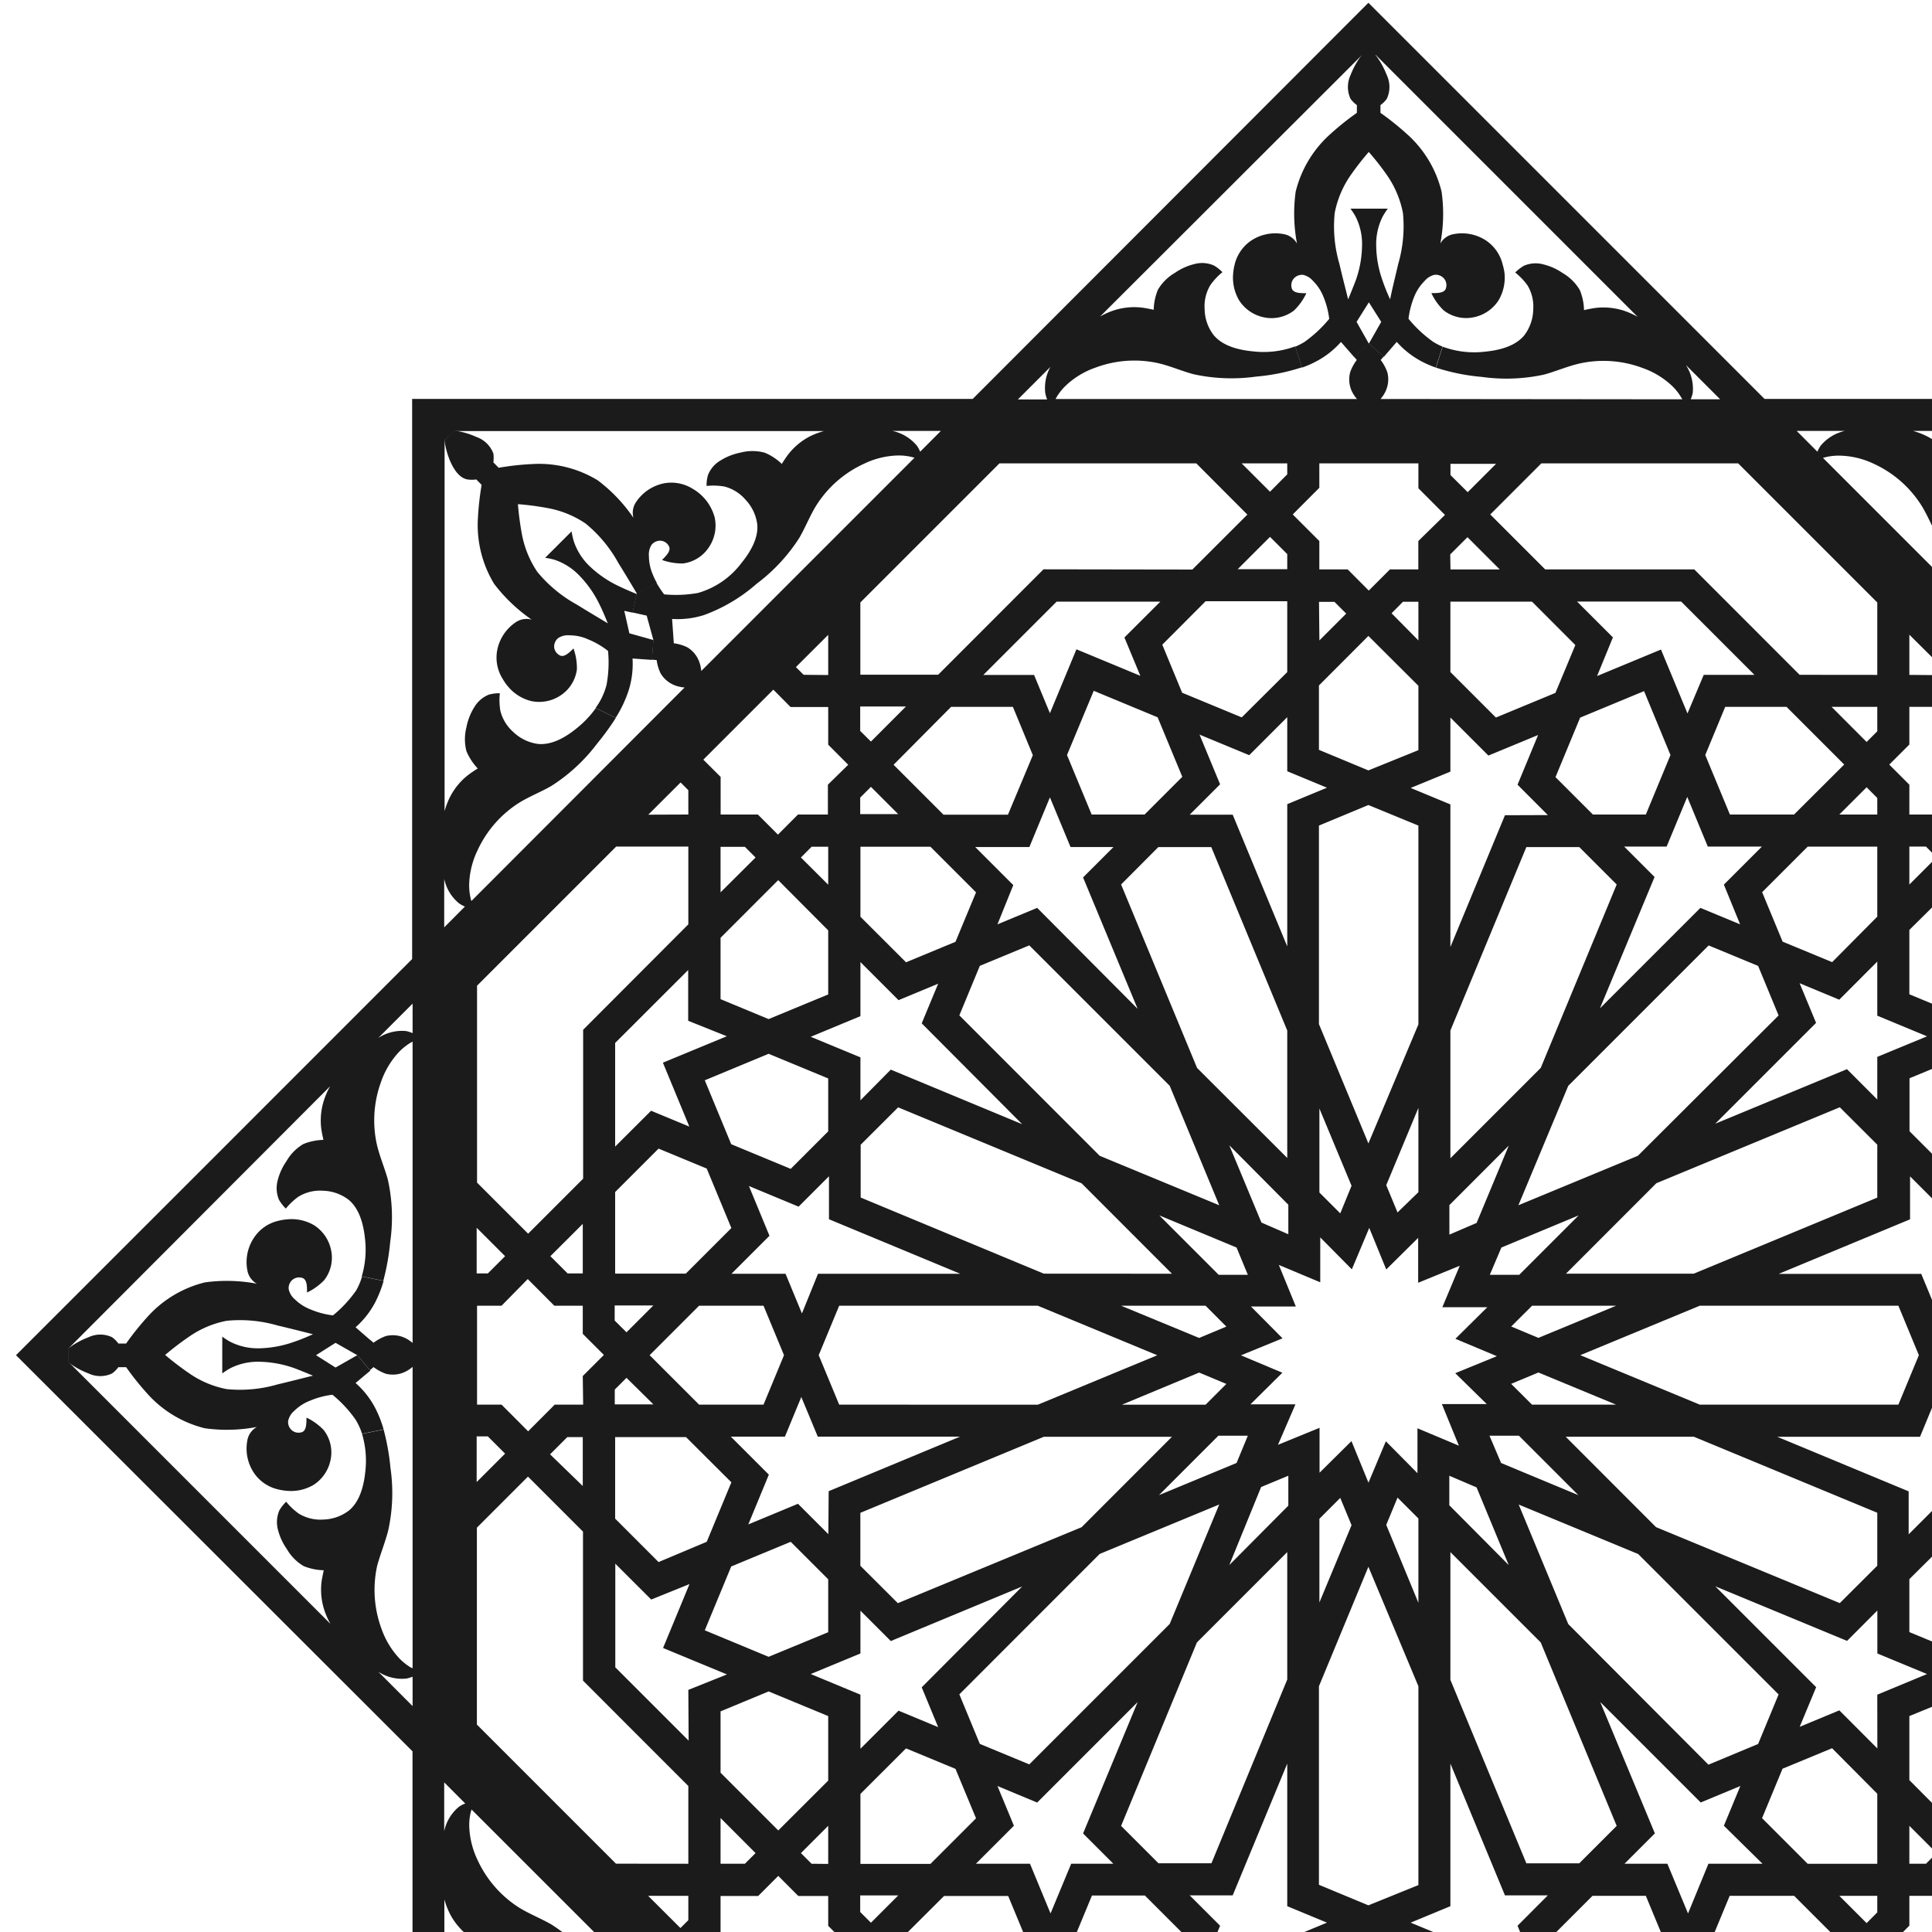 <svg width="250" height="250" xmlns="http://www.w3.org/2000/svg">
 <title>islamic panel</title>

 <g>
  <title>Layer 1</title>
  <g id="LWPOLYLINE">
   <path id="svg_1" fill="#1B1B1B" d="m300.87,124.1l51.2,51.26l-51.2,51.26l0,72.48l-72.49,0l-51.31,51.26l-51.2,-51.26l-72.49,0l0,-72.48l-51.31,-51.26q25.67,-25.65 51.26,-51.26l0,-72.48l72.54,0l51.2,-51.26l51.26,51.26l72.54,0l0,72.48zm44.51,52.14l0,-1.76q-17,-16.93 -33.89,-33.89a9.77,9.77 0 0 1 0.8,1.81a8.37,8.37 0 0 1 0.35,3.58a14.06,14.06 0 0 1 -0.29,1.55a7.36,7.36 0 0 1 2.61,0.54a6.09,6.09 0 0 1 2.19,2.23a7.73,7.73 0 0 1 1.13,2.48a3.86,3.86 0 0 1 -0.19,2.52a4.89,4.89 0 0 1 -0.87,1.12a8.15,8.15 0 0 0 -1.66,-1.56a5.38,5.38 0 0 0 -3.13,-0.75a5.7,5.7 0 0 0 -3.37,1.2c-1.34,1.13 -1.89,3.07 -2.08,5a12.15,12.15 0 0 0 0.42,4.88l-2.79,0.57a28,28 0 0 1 -0.89,-5a22.54,22.54 0 0 1 0.3,-8.08c0.39,-1.51 1,-3 1.42,-4.53a14.5,14.5 0 0 0 -0.55,-8.16a10.85,10.85 0 0 0 -2.33,-3.86a7.8,7.8 0 0 0 -1.42,-1.14l-0.33,-0.19l0,39a4.29,4.29 0 0 1 0.94,-0.63a3.67,3.67 0 0 1 2.52,-0.26a6,6 0 0 1 1.59,0.86l0.47,-0.4l1.69,1.95l-1.69,2l-0.47,-0.4a6,6 0 0 1 -1.59,0.86a3.67,3.67 0 0 1 -2.52,-0.26a4.29,4.29 0 0 1 -0.94,-0.63l0,39l0.33,-0.19a7.8,7.8 0 0 0 1.42,-1.14a10.85,10.85 0 0 0 2.33,-3.86a14.5,14.5 0 0 0 0.55,-8.16c-0.37,-1.56 -1,-3 -1.42,-4.53a22.54,22.54 0 0 1 -0.3,-8.08a28,28 0 0 1 0.89,-5l2.79,0.57a12.15,12.15 0 0 0 -0.42,4.88c0.19,1.92 0.74,3.86 2.08,5a5.7,5.7 0 0 0 3.37,1.2a5.38,5.38 0 0 0 3.13,-0.75a8.15,8.15 0 0 0 1.66,-1.56a4.89,4.89 0 0 1 0.87,1.12a3.86,3.86 0 0 1 0.19,2.52a7.73,7.73 0 0 1 -1.13,2.48a6.09,6.09 0 0 1 -2.19,2.23a7.36,7.36 0 0 1 -2.61,0.54a14.06,14.06 0 0 1 0.29,1.55a8.37,8.37 0 0 1 -0.35,3.58a9.77,9.77 0 0 1 -0.8,1.81q16.95,-16.92 33.89,-33.86zm-44.57,44.57l4.44,-4.44a5.61,5.61 0 0 1 -3.61,0.89a4.16,4.16 0 0 1 -0.83,-0.25l0,3.8zm4.44,-86.46l-4.44,-4.44l0,3.8a4.16,4.16 0 0 1 0.83,-0.25a5.61,5.61 0 0 1 3.61,0.89zm-8.53,159.37l0,-47.94a10.1,10.1 0 0 1 -0.71,1.85a8.66,8.66 0 0 1 -2.28,2.78a15.75,15.75 0 0 1 -1.3,0.89a7.24,7.24 0 0 1 1.45,2.23a6.11,6.11 0 0 1 0,3.12a7.48,7.48 0 0 1 -1,2.56a3.87,3.87 0 0 1 -1.91,1.65a5,5 0 0 1 -1.41,0.17a8.25,8.25 0 0 0 -0.07,-2.28a5.4,5.4 0 0 0 -1.68,-2.74a5.71,5.71 0 0 0 -3.23,-1.54c-1.75,-0.15 -3.51,0.84 -5,2.06a12,12 0 0 0 -3.31,4.05l-2.68,-1a26.63,26.63 0 0 1 3.34,-5a22.9,22.9 0 0 1 5.93,-5.5c1.35,-0.79 2.85,-1.36 4.21,-2.2a14.44,14.44 0 0 0 5.38,-6.16a10.87,10.87 0 0 0 1.08,-4.38a7.33,7.33 0 0 0 -0.2,-1.81l-0.09,-0.36l-27.6,27.59a4.65,4.65 0 0 1 1.11,0.22a3.69,3.69 0 0 1 2,1.61a5.81,5.81 0 0 1 0.51,1.72l0.62,0.05l-0.19,2.57l0.86,3.13l1.84,0.41l-0.54,2.41l0.13,0.22l-2.52,1.5a14.51,14.51 0 0 0 -1.16,-1.79a16.26,16.26 0 0 0 -4.37,0.18a10.7,10.7 0 0 0 -5.62,3.86c-1.23,1.5 -2.21,3.25 -2.06,5a5.68,5.68 0 0 0 1.54,3.23a5.35,5.35 0 0 0 2.73,1.69a8.74,8.74 0 0 0 2.29,0.07a5,5 0 0 1 -0.18,1.4a3.78,3.78 0 0 1 -1.65,1.91a7.66,7.66 0 0 1 -2.55,1a6.11,6.11 0 0 1 -3.12,0a7,7 0 0 1 -2.24,-1.49c-0.29,0.45 -0.57,0.89 -0.89,1.3a8.51,8.51 0 0 1 -2.78,2.28a9.55,9.55 0 0 1 -1.86,0.72l47.94,0c-0.48,-0.08 -1,-0.17 -1.45,-0.3l2.69,-0.94zm0,-56.76l0,-6.28l-2.65,2.69a4.19,4.19 0 0 1 0.75,0.41a5.56,5.56 0 0 1 1.9,3.18zm0,-116.92l0,-6.28a5.56,5.56 0 0 1 -1.93,3.18a4.19,4.19 0 0 1 -0.75,0.41l2.68,2.69zm0,-15.1l0,-47.98l-2.65,-0.9c0.49,-0.13 1,-0.22 1.45,-0.3l-47.98,0a9.55,9.55 0 0 1 1.86,0.72a8.51,8.51 0 0 1 2.78,2.28c0.32,0.41 0.6,0.85 0.89,1.3a7,7 0 0 1 2.23,-1.46a6.11,6.11 0 0 1 3.12,0a7.66,7.66 0 0 1 2.55,1a3.78,3.78 0 0 1 1.65,1.91a5,5 0 0 1 0.18,1.4a8.74,8.74 0 0 0 -2.29,0.07a5.35,5.35 0 0 0 -2.73,1.69a5.68,5.68 0 0 0 -1.54,3.23c-0.15,1.75 0.83,3.5 2.06,5a10.7,10.7 0 0 0 5.62,3.86a16.26,16.26 0 0 0 4.37,0.18a14.51,14.51 0 0 0 1.16,-1.79l2.52,1.5l-0.13,0.22l0.54,2.41l-1.84,0.41l-0.86,3.13l0.19,2.57l-0.62,0.05a5.81,5.81 0 0 1 -0.51,1.72a3.69,3.69 0 0 1 -2,1.61a4.65,4.65 0 0 1 -1.11,0.22l27.6,27.59l0.09,-0.36a7.33,7.33 0 0 0 0.2,-1.81a10.87,10.87 0 0 0 -1.08,-4.38a14.44,14.44 0 0 0 -5.37,-6.17c-1.36,-0.84 -2.86,-1.41 -4.21,-2.2a22.9,22.9 0 0 1 -5.93,-5.5a26.63,26.63 0 0 1 -3.34,-5l2.68,-1a12,12 0 0 0 3.31,4c1.49,1.22 3.25,2.21 5,2.06a5.71,5.71 0 0 0 3.23,-1.54a5.4,5.4 0 0 0 1.68,-2.74a8.25,8.25 0 0 0 0.07,-2.28a5,5 0 0 1 1.41,0.17a3.87,3.87 0 0 1 1.91,1.65a7.48,7.48 0 0 1 1,2.56a6.11,6.11 0 0 1 0,3.12a7.24,7.24 0 0 1 -1.45,2.23a15.75,15.75 0 0 1 1.3,0.89a8.66,8.66 0 0 1 2.28,2.78a10.1,10.1 0 0 1 0.71,1.9l0,-0.02zm-4.2,118.22l0,-25.48l-6.61,-6.61l-7.12,7.12l0,19.28l-13.63,13.64l0,10.06l9.34,0l18.02,-18.01zm0,-31.34l0,-5.91l-1.45,0l-2.23,2.23l3.68,3.68zm0,-10.06l0,-12.8l-3.17,0l-3.44,-3.45l-3.45,3.45l-3.67,0l0,3.67l-2.72,2.73l2.73,2.73l0,3.67l3.67,0l3.45,3.45l3.44,-3.45l3.16,0zm0,-16.95l0,-5.91l-3.68,3.68l2.23,2.23l1.45,0zm0,-11.77l0,-25.48l-18,-18l-9.34,0l0,10.06l13.63,13.64l0,19.28l7.12,7.12l6.59,-6.62zm-11.77,11.77l2.22,-2.23l-4.18,-4.18l0,6.4l1.96,0.01zm2.22,23.33l-2.22,-2.23l-2,0l0,6.41l4.22,-4.18zm-8.33,27.61l0,-13.41l-4.64,4.62l-5,-2l3.42,8.27l-8.27,3.42l5,2l0,6.57l9.49,-9.47zm0,-19.28l0,-10.56l-9.13,0l-5.9,5.9l3.19,7.7l6.23,2.58l5.61,-5.62zm0,-14.71l0,-1.95l-1.51,-1.52l-3.48,3.47l4.99,0zm0,-10.85l0,-1.95l-5,0l3.48,3.47l1.52,-1.52zm0,-6.11l0,-10.55l-5.57,-5.62l-6.23,2.58l-3.19,7.7l5.87,5.87l9.12,0.02zm0,-16.42l0,-13.42l-9.48,-9.49l0,6.57l-5,2l8.27,3.42l-3.36,8.33l5,-2.05l4.57,4.64zm-8.46,101.11l4.17,-4.17l-5.19,0l0,3.15l1.02,1.02zm-1,-144.09l5.19,0l-4.17,-4.17l-1,1l-0.02,3.17zm-1.37,76.36l6.4,-6.4l-6.4,-6.4l-8.34,0l-2.65,6.4l2.65,6.4l8.34,0zm3.26,-98.52c0.07,-1.05 0.15,-2.1 0.22,-3.15a11.23,11.23 0 0 1 -4.12,-0.5a21.43,21.43 0 0 1 -6.83,-4.06a22.46,22.46 0 0 1 -5.51,-5.93c-0.79,-1.35 -1.36,-2.85 -2.2,-4.2a14.35,14.35 0 0 0 -6.15,-5.38a10.71,10.71 0 0 0 -4.41,-1.06a7.33,7.33 0 0 0 -1.81,0.19l-0.37,0.1l27.6,27.6a3.84,3.84 0 0 1 0.22,-1.11a3.64,3.64 0 0 1 1.6,-2a5.67,5.67 0 0 1 1.76,-0.5zm0.22,187.39c-0.07,-1.05 -0.15,-2.1 -0.22,-3.15a5.67,5.67 0 0 1 -1.73,-0.51a3.64,3.64 0 0 1 -1.6,-2a3.84,3.84 0 0 1 -0.22,-1.11l-27.6,27.6l0.37,0.1a7.33,7.33 0 0 0 1.81,0.19a10.71,10.71 0 0 0 4.38,-1.08a14.35,14.35 0 0 0 6.15,-5.38c0.84,-1.35 1.41,-2.85 2.2,-4.2a22.46,22.46 0 0 1 5.51,-5.93a21.43,21.43 0 0 1 6.83,-4.06a11.23,11.23 0 0 1 4.11,-0.47l0.01,0zm-13.09,-9.15l9.06,-9.06l-2.24,-2.23l0,-4.87l-4.87,0l-2.6,-2.6l-2.59,2.6l-3.89,0l0,3.86l-2.6,2.6l2.6,2.6l0,4.87l4.87,0l2.26,2.23zm6.82,-160.95l2.24,-2.23l-9.06,-9.06l-2.24,2.23l-4.89,0l0,4.87l-2.6,2.6l2.6,2.6l0,3.86l3.87,0l2.59,2.6l2.6,-2.6l4.87,0l0.02,-4.87zm-1.38,47.51l3.42,-8.27l-8.27,-3.43l-7.7,3.19l0,6.85l4.85,4.85l7.7,-3.19zm3.43,62.92l-3.42,-8.27l-7.7,-3.19l-4.88,4.84l0,6.85l7.7,3.19l8.3,-3.42zm-2,30.22l0,-5.92l-4.53,4.54l1.38,1.38l3.15,0zm0,-11.78l0,-7.94l-6.23,-2.58l-7.77,3.18l0,8.29l6.47,6.5l7.53,-7.45zm0,-100.12l0,-7.94l-7.47,-7.47l-6.53,6.46l0,8.33l7.7,3.19l6.3,-2.57zm0,-13.8l0,-5.92l-3.15,0l-1.44,1.4l4.59,4.52zm-6.29,75.36l4.92,-4.92l-7,0l-2.13,-5.13l-2.12,5.13l-18.47,0l17,7.06l0,5.56l3.93,-3.93l6.43,2.67l-2.56,-6.44zm-2,-26l7,0l-4.92,-4.92l2.66,-6.44l-6.43,2.67l-3.93,-3.93l0,5.56l-17,7.06l18.45,0l2.12,5.13l2.05,-5.13zm-2.45,-77.48l1,-1l-4.26,-4.23l0,5.2l3.26,0.03zm-3.26,181.23l4.18,-4.17l-1,-1l-3.18,0l0,5.17zm0,-154.13l3.53,-3.53l-1.38,-1.38l-2.15,0l0,4.91zm2.15,126.71l1.38,-1.38l-3.53,-3.53l0,4.91l2.15,0zm-6.3,-104.41l6.44,-2.66l-6.44,-2.67l0,-7l-4.92,4.93l-5.13,-2.13l2.13,5.13l-13.05,13.05l17.05,-7.06l3.92,3.93l0,-5.52zm0,82.53l6.44,-2.67l-6.43,-2.66l0,-5.56l-3.92,3.93l-17.05,-7.06l13.05,13.05l-2.13,5.13l5.13,-2.13l4.92,4.93l-0.01,-6.96zm5.38,-43.93l-2.65,-6.4l-25.7,0l-15.46,6.4l15.46,6.4l25.7,0l2.65,-6.4zm-5.38,97.38l0,-9.35l-10.05,0l-13.63,13.64l-19.29,0l-7.11,7.11l6.61,6.61l25.47,0l18,-18.01zm0,-13.49l0,-3.16l-1.38,-1.38l-4.53,4.54l5.91,0zm0,-11.79l0,-2.14l-4.91,0l3.53,3.53l1.38,-1.39zm0,-6.29l0,-9.06l-5.85,-5.89l-6.41,2.65l-2.65,6.4l5.9,5.9l9.01,0zm0,-122.56l0,-9.06l-9,0l-5.9,5.9l2.65,6.4l6.41,2.65l5.84,-5.89zm0,-13.21l0,-2.14l-1.38,-1.39l-3.53,3.53l4.91,0zm0,-10.77l0,-3.16l-5.91,0l4.53,4.54l1.38,-1.38zm0,-7.3l0,-9.37l-18,-18l-25.47,0l-6.61,6.61l7.11,7.11l19.29,0l13.63,13.64l10.05,0.01zm0,115.27l0,-6.85l-23.74,-9.84l-16.58,0l11.69,11.7l23.78,9.83l4.85,-4.84zm0,-47.63l0,-6.85l-4.85,-4.84l-23.74,9.83l-11.69,11.7l16.54,0l23.74,-9.84zm-4.15,-99.21l-6.28,0l2.68,2.69a4.6,4.6 0 0 1 0.41,-0.76a5.64,5.64 0 0 1 3.15,-1.93l0.04,0zm-6.32,239.2l6.28,0a5.64,5.64 0 0 1 -3.19,-1.93a4.6,4.6 0 0 1 -0.41,-0.76l-2.68,2.69zm-1.3,-35.71l7.47,-7.47l-6.46,-6.46l-8.34,0l-3.19,7.7l2.58,6.23l7.94,0zm1,-153.85l6.49,-6.47l-7.46,-7.46l-7.94,0l-2.58,6.23l3.19,7.7l8.3,0zm-2,26l-2.65,-6.41l-6.4,-2.65l-18.17,18.17l-6.45,15.45l15.46,-6.4l18.21,-18.16zm-2.65,94.27l2.65,-6.41l-18.17,-18.17l-15.46,-6.4l6.41,15.46l18.14,18.2l6.43,-2.68zm-4.43,-111.2l4.92,-4.92l-7,0l-2.66,-6.43l-2.67,6.43l-5.49,0l3.93,3.93l-7.07,17l13,-13l5.14,2.13l-2.1,-5.14zm-2,126.7l7,0l-5,-4.92l2.13,-5.14l-5.13,2.13l-13,-13l7.07,17l-3.93,3.93l5.55,0l2.67,6.43l2.64,-6.43zm-3.53,31.71l9.49,-9.49l-6.57,0l-2,-4.95l-3.43,8.27l-8.27,-3.43l2.05,5l-4.74,4.6l13.47,0zm2.92,-185.55l6.57,0l-9.49,-9.49l-13.47,0l4.64,4.64l-2.05,5l8.27,-3.43l3.43,8.27l2.1,-4.99zm-2.31,216.16l4.44,-4.44l-3.79,0a4.8,4.8 0 0 1 0.24,0.82a5.65,5.65 0 0 1 -0.91,3.62l0.02,0zm0.65,-251.82l3.79,0l-4.44,-4.44a5.65,5.65 0 0 1 0.89,3.62a4.8,4.8 0 0 1 -0.26,0.82l0.02,0zm-1.11,0a3.37,3.37 0 0 0 -0.19,-0.32a6.77,6.77 0 0 0 -1.14,-1.42a10.71,10.71 0 0 0 -3.86,-2.33a14.32,14.32 0 0 0 -8.16,-0.55c-1.55,0.36 -3,1 -4.53,1.42a23,23 0 0 1 -8.08,0.3a26.24,26.24 0 0 1 -5.92,-1.2l0.87,-2.71a11.8,11.8 0 0 0 5.53,0.64c1.92,-0.19 3.86,-0.73 5,-2.07a5.7,5.7 0 0 0 1.19,-3.38a5.32,5.32 0 0 0 -0.74,-3.12a8.54,8.54 0 0 0 -1.59,-1.67a5.37,5.37 0 0 1 1.12,-0.87a3.8,3.8 0 0 1 2.52,-0.18a7.55,7.55 0 0 1 2.49,1.12a6.14,6.14 0 0 1 2.22,2.19a7.15,7.15 0 0 1 0.55,2.61a15.7,15.7 0 0 1 1.55,-0.29a8.63,8.63 0 0 1 3.57,0.35a9.89,9.89 0 0 1 1.82,0.81l-33.9,-33.9l-1.75,0l-33.91,33.86a9.89,9.89 0 0 1 1.82,-0.81a8.63,8.63 0 0 1 3.57,-0.35a15.7,15.7 0 0 1 1.55,0.29a7.15,7.15 0 0 1 0.55,-2.61a6.14,6.14 0 0 1 2.22,-2.19a7.55,7.55 0 0 1 2.49,-1.12a3.8,3.8 0 0 1 2.52,0.18a5.07,5.07 0 0 1 1.11,0.87a8.48,8.48 0 0 0 -1.56,1.67a5.32,5.32 0 0 0 -0.74,3.12a5.63,5.63 0 0 0 1.19,3.38c1.13,1.34 3.07,1.88 5,2.07a11.8,11.8 0 0 0 5.53,-0.64l0.87,2.71a26.13,26.13 0 0 1 -5.92,1.2a23,23 0 0 1 -8.08,-0.3c-1.52,-0.4 -3,-1.06 -4.53,-1.42a14.32,14.32 0 0 0 -8.16,0.55a10.71,10.71 0 0 0 -3.86,2.33a7.16,7.16 0 0 0 -1.15,1.42l-0.18,0.32l39,0a4.61,4.61 0 0 1 -0.63,-0.93a3.64,3.64 0 0 1 -0.25,-2.53a5.6,5.6 0 0 1 0.86,-1.59l-0.4,-0.46l1.94,-1.69l1.94,1.7l-0.39,0.45a5.86,5.86 0 0 1 0.86,1.59a3.64,3.64 0 0 1 -0.26,2.53a4.19,4.19 0 0 1 -0.62,0.93l39.05,0.04zm-0.19,247.7a3.37,3.37 0 0 0 0.19,-0.32l-39,0a4.19,4.19 0 0 1 0.62,0.93a3.64,3.64 0 0 1 0.26,2.53a5.86,5.86 0 0 1 -0.86,1.59l0.39,0.45l-1.94,1.7l-1.94,-1.69l0.4,-0.46a5.6,5.6 0 0 1 -0.86,-1.59a3.64,3.64 0 0 1 0.25,-2.53a4.61,4.61 0 0 1 0.63,-0.93l-39,0l0.18,0.32a7.16,7.16 0 0 0 1.15,1.42a10.71,10.71 0 0 0 3.86,2.33a14.32,14.32 0 0 0 8.16,0.55c1.55,-0.36 3,-1 4.53,-1.42a23,23 0 0 1 8.08,-0.3a26.13,26.13 0 0 1 5.92,1.2l-0.87,2.71a11.8,11.8 0 0 0 -5.53,-0.64c-1.92,0.19 -3.86,0.73 -5,2.07a5.63,5.63 0 0 0 -1.19,3.38a5.32,5.32 0 0 0 0.74,3.12a8.48,8.48 0 0 0 1.56,1.67a5.07,5.07 0 0 1 -1.11,0.87a3.8,3.8 0 0 1 -2.52,0.18a7.55,7.55 0 0 1 -2.49,-1.12a6.14,6.14 0 0 1 -2.22,-2.19a7.15,7.15 0 0 1 -0.55,-2.61a15.7,15.7 0 0 1 -1.55,0.29a8.63,8.63 0 0 1 -3.57,-0.35a9.89,9.89 0 0 1 -1.82,-0.81l33.9,33.9l1.75,0l33.9,-33.9a9.89,9.89 0 0 1 -1.82,0.81a8.63,8.63 0 0 1 -3.57,0.35a15.7,15.7 0 0 1 -1.55,-0.29a7.15,7.15 0 0 1 -0.55,2.61a6.14,6.14 0 0 1 -2.22,2.19a7.55,7.55 0 0 1 -2.49,1.12a3.8,3.8 0 0 1 -2.52,-0.18a5.37,5.37 0 0 1 -1.12,-0.87a8.54,8.54 0 0 0 1.57,-1.67a5.32,5.32 0 0 0 0.74,-3.12a5.7,5.7 0 0 0 -1.19,-3.38c-1.13,-1.34 -3.07,-1.88 -5,-2.07a11.8,11.8 0 0 0 -5.53,0.64l-0.87,-2.71a26.24,26.24 0 0 1 5.92,-1.2a23,23 0 0 1 8.08,0.3c1.52,0.4 3,1.06 4.53,1.42a14.32,14.32 0 0 0 8.16,-0.55a10.71,10.71 0 0 0 3.86,-2.33a6.77,6.77 0 0 0 1.1,-1.42l0.02,0zm-1.34,-201.67l-3.42,-8.27l-8.27,3.43l-3.19,7.7l4.84,4.84l6.85,0l3.19,-7.7zm0,155.32l-3.19,-7.7l-6.9,0l-4.84,4.84l3.19,7.7l8.27,3.43l3.47,-8.27zm-16.79,-114.83l9.83,-23.74l-4.84,-4.84l-6.85,0l-9.83,23.74l0,16.53l11.69,-11.69zm9.83,98.08l-9.83,-23.74l-11.69,-11.69l0,16.53l9.83,23.74l6.85,0l4.84,-4.84zm-10.13,-63.15l10.06,-4.16l-10.88,0l-2.7,2.69l3.52,1.47zm-0.83,8.64l10.88,0l-10.05,-4.16l-3.53,1.47l2.7,2.69zm-1.65,-16.8l7.69,-7.69l-10,4.16l-1.5,3.53l3.81,0zm-2.35,24.35l10,4.16l-7.69,-7.69l-3.81,0l1.5,3.53zm9.61,-105.84l-5.61,-5.62l-10.56,0l0,9.11l5.89,5.89l7.7,-3.19l2.58,-6.19zm0,183.8l-2.58,-6.22l-7.7,-3.19l-5.86,5.86l0,9.17l10.55,0l5.59,-5.62zm-3.56,-161.8l-3.92,-3.93l2.66,-6.43l-6.43,2.66l-4.92,-4.92l0,7l-5.14,2.11l5.14,2.13l0,18.45l7.06,-17.05l5.55,-0.02zm-3.92,143.72l3.92,-3.93l-5.55,0l-7.06,-17.05l0,18.45l-5.14,2.13l5.14,2.13l0,7l4.92,-4.92l6.43,2.66l-2.66,-6.47zm-5.3,-90.94l4.16,-10l-7.68,7.69l0,3.82l3.52,-1.51zm4.16,44.27l-4.16,-10.05l-3.53,-1.51l0,3.82l7.69,7.74zm-5.31,78.69l4.18,-4.18l-6.41,0l0,1.93l2.23,2.25zm-2.23,-207.52l6.38,0l-4.18,-4.18l-2.23,2.23l0.03,1.95zm0.62,104l5.38,-2.2l-5.36,-2.25l4.13,-4.09l-5.82,0l2.25,-5.36l-5.38,2.2l0,-5.81l-4.13,4.09l-2.2,-5.38l-2.25,5.36l-4.09,-4.13l0,5.81l-5.36,-2.25l2.2,5.38l-5.81,0l4.09,4.12l-5.38,2.2l5.36,2.25l-4.13,4.09l5.82,0l-2.26,5.24l5.38,-2.2l0,5.81l4.13,-4.09l2.2,5.38l2.25,-5.36l4.09,4.13l0,-5.81l5.36,2.25l-2.2,-5.38l5.81,0l-4.08,-4zm1.61,-114l3.67,-3.67l-5.9,0l0,1.45l2.23,2.22zm-2.23,227.11l5.9,0l-3.67,-3.67l-2.23,2.22l0,1.45zm-0.71,-224.17l-3.44,-3.45l0,-3.22l-12.82,0l0,3.16l-3.44,3.45l3.44,3.44l0,3.67l3.67,0l2.73,2.74l2.74,-2.74l3.67,0l0,-3.67l3.45,-3.38zm-3.44,221l3.44,-3.45l-3.44,-3.44l0,-3.67l-3.67,0l-2.8,-2.78l-2.73,2.74l-3.67,0l0,3.67l-3.44,3.44l3.44,3.45l0,3.16l12.81,0l0.06,-3.12zm0,-14.71l0,-5l-3.47,3.44l1.51,1.52l1.96,0.04zm0,-10.86l0,-8.33l-6.47,-2.7l-6.4,2.66l0,8.33l6.4,6.41l6.47,-6.37zm0,-18.13l0,-25.73l-6.47,-15.46l-6.4,15.46l0,25.69l6.4,2.66l6.47,-2.62zm0,-36.53l0,-10.91l-2.7,-2.7l-1.46,3.53l4.16,10.08zm0,-53.13l0,-10.91l-4.16,10l1.46,3.53l2.7,-2.62zm0,-21.71l0,-25.73l-6.47,-2.66l-6.4,2.66l0,25.69l6.4,15.44l6.47,-15.4zm0,-35.49l0,-8.33l-6.47,-6.45l-6.4,6.41l0,8.33l6.4,2.66l6.47,-2.62zm0,-14.2l0,-5l-2,0l-1.47,1.49l3.47,3.51zm-8.65,70.57l-4.16,-10l0,10.87l2.7,2.7l1.46,-3.57zm0,43.92l-1.46,-3.53l-2.7,2.7l0,10.83l4.16,-10zm-4.16,-114.49l3.47,-3.47l-1.52,-1.52l-2,0l0.05,4.99zm2,190.05l1.52,-1.52l-3.47,-3.47l0,5l1.95,-0.01zm-6.16,-168.86l5.14,-2.13l-5.14,-2.13l0,-7l-4.92,4.92l-6.43,-2.66l2.66,6.43l-3.93,3.93l5.56,0l7.06,17.05l0,-18.41zm0,146.86l5.14,-2.13l-5.14,-2.13l0,-18.45l-7.06,17.05l-5.56,0l3.93,3.93l-2.66,6.43l6.43,-2.66l4.92,4.92l0,-6.96zm0.14,-56.09l0,-3.87l-3.52,1.46l-4.12,10.1l7.64,-7.69zm0,-35.12l0,-3.82l-7.64,-7.69l4.16,10l3.48,1.51zm-0.14,131l0,-1.45l-2.23,-2.22l-3.67,3.67l5.9,0zm0,-11.77l0,-1.95l-6.41,0l4.18,4.18l2.23,-2.23zm0,-6.1l0,-9.14l-5.89,-5.89l-7.71,3.19l-2.57,6.22l5.61,5.62l10.56,0zm0,-55.51l0,-16.49l-11.69,11.69l-9.81,23.74l4.84,4.84l6.85,0l9.81,-23.78zm0,-67.49l0,-16.49l-9.83,-23.74l-6.85,0l-4.82,4.84l9.83,23.74l11.67,11.65zm0,-76.19l0,-1.95l-2.23,-2.23l-4.18,4.18l6.41,0zm0,-12.27l0,-1.42l-5.9,0l3.67,3.67l2.23,-2.25zm0,25.59l0,-9.17l-10.56,0l-5.61,5.62l2.57,6.22l7.71,3.19l5.89,-5.86zm-5.1,77.99l-1.46,-3.53l-10,-4.16l7.69,7.69l3.77,0zm-1.46,24.35l1.46,-3.53l-3.81,0l-7.69,7.69l10.04,-4.16zm-5.21,101.45l6.61,-6.61l-7.12,-7.11l-19.28,0l-13.63,-13.64l-10.07,0l0,9.35l18,18l25.49,0.01zm-0.51,-217.06l7.12,-7.11l-6.61,-6.63l-25.47,0l-18,18l0,9.35l10.07,0l13.63,-13.64l19.26,0.03zm1.71,108.07l2.69,-2.69l-3.52,-1.47l-10,4.16l10.83,0zm-0.83,-8.64l3.52,-1.47l-2.69,-2.7l-10.93,0l10.1,4.17zm2.6,-17.17l-6.41,-15.46l-18.17,-18.17l-6.4,2.65l-2.65,6.41l18.16,18.17l15.47,6.4zm-6.41,54.18l6.41,-15.46l-15.47,6.4l-18.16,18.17l2.65,6.41l6.4,2.65l18.17,-18.17zm1.63,-109.62l-3.19,-7.7l-8.27,-3.43l-3.46,8.31l3.19,7.7l6.85,0l4.88,-4.88zm-3.19,157.3l3.19,-7.7l-4.84,-4.84l-6.85,0l-3.19,7.7l3.42,8.27l8.27,-3.43zm1.85,-93l-11.69,-11.7l-23.74,-9.83l-4.85,4.84l0,6.83l23.7,9.85l16.58,0.01zm-11.69,32.8l11.69,-11.7l-16.58,0l-23.74,9.84l0,6.85l4.85,4.84l23.78,-9.83zm5.54,-115.13l4.65,-4.64l-13.42,0l-9.49,9.49l6.57,0l2.05,4.95l3.43,-8.27l8.27,3.43l-2.06,-4.96zm-8.77,190.4l13.42,0l-4.65,-4.64l2.06,-5l-8.27,3.43l-3.43,-8.27l-2.05,4.95l-6.57,0l9.49,9.53zm-2.44,-91.12l15.46,-6.4l-15.46,-6.41l-25.7,0l-2.65,6.4l2.65,6.4l25.7,0.01zm12.92,-51.23l-7.06,-17l3.93,-3.93l-5.55,0l-2.67,-6.43l-2.66,6.43l-7,0l4.92,4.92l-2.05,5.08l5.14,-2.13l13,13.06zm-7.06,106.71l7.06,-17l-13,13l-5.14,-2.14l2.13,5.14l-4.92,4.92l7,0l2.66,6.43l2.67,-6.43l5.46,0l-3.92,-3.92zm-4,-190l-4.44,4.44l3.79,0a4.8,4.8 0 0 1 -0.24,-0.82a5.59,5.59 0 0 1 0.81,-3.64l0.08,0.02zm-4.44,251.82l4.44,4.44a5.59,5.59 0 0 1 -0.89,-3.62a4.8,4.8 0 0 1 0.24,-0.82l-3.79,0zm1.94,-201.35l-2.58,-6.25l-8,0l-7.44,7.49l6.46,6.46l8.34,0l3.22,-7.7zm0,155.32l-3.19,-7.7l-8.3,0l-6.49,6.47l7.46,7.46l7.94,0l2.58,-6.23zm-14.38,-34.7l13,-13.05l-17,7.06l-3.93,-3.93l0,5.54l-6.43,2.66l6.43,2.67l0,7l4.93,-4.93l5.13,2.13l-2.13,-5.15zm-4,-79.93l17,7.06l-13,-13.05l2.13,-5.13l-5.13,2.13l-4.93,-4.93l0,7l-6.43,2.67l6.43,2.66l0,5.56l3.93,-3.97zm8.37,-16.54l2.66,-6.4l-5.9,-5.9l-9.06,0l0,9.06l5.9,5.89l6.4,-2.65zm2.66,113.42l-2.66,-6.4l-6.4,-2.65l-5.9,5.89l0,9.06l9.06,0l5.9,-5.9zm-20.45,-70.46l18.42,0l-17,-7.06l0,-5.56l-3.93,3.93l-6.43,-2.67l2.66,6.44l-4.92,4.92l7,0l2.12,5.13l2.08,-5.13zm1.38,28.13l17,-7.06l-18.41,0l-2.13,-5.13l-2.12,5.13l-7,0l4.92,4.92l-2.66,6.44l6.43,-2.67l3.93,3.93l0.04,-5.56zm11.84,-134.51l2.68,-2.69l-6.28,0a5.67,5.67 0 0 1 3.19,1.93a4.6,4.6 0 0 1 0.41,0.76zm2.73,236.51l-2.73,-2.69a4.6,4.6 0 0 1 -0.41,0.76a5.67,5.67 0 0 1 -3.19,1.93l6.33,0zm-31.06,-208.13l27.6,-27.6l-0.37,-0.1a7.33,7.33 0 0 0 -1.81,-0.19a10.71,10.71 0 0 0 -4.38,1.08a14.35,14.35 0 0 0 -6.15,5.38c-0.84,1.35 -1.41,2.85 -2.2,4.2a22.63,22.63 0 0 1 -5.51,5.93a21.43,21.43 0 0 1 -6.83,4.06a11.23,11.23 0 0 1 -4.12,0.5c0.07,1.05 0.15,2.1 0.22,3.15a5.67,5.67 0 0 1 1.73,0.51a3.64,3.64 0 0 1 1.6,2a4.2,4.2 0 0 1 0.22,1.08zm27.23,204.76l0.37,-0.1l-27.6,-27.6a4.2,4.2 0 0 1 -0.22,1.11a3.64,3.64 0 0 1 -1.6,2a5.67,5.67 0 0 1 -1.73,0.51c-0.07,1.05 -0.15,2.1 -0.22,3.15a11.23,11.23 0 0 1 4.12,0.5a21.43,21.43 0 0 1 6.83,4.06a22.63,22.63 0 0 1 5.51,5.93c0.79,1.35 1.36,2.85 2.2,4.2a14.35,14.35 0 0 0 6.15,5.38a10.71,10.71 0 0 0 4.38,1.08a7.33,7.33 0 0 0 1.81,-0.22zm-5.27,-195.63l4.53,-4.54l-5.92,0l0,3.16l1.39,1.38zm4.53,163.24l-4.53,-4.54l-1.39,1.38l0,3.16l5.92,0zm-4.53,-10.4l3.53,-3.53l-4.92,0l0,2.14l1.39,1.39zm-1.39,-143.45l4.92,0l-3.53,-3.53l-1.39,1.39l0,2.14zm-1.55,-6.39l-2.59,-2.6l0,-4.87l-4.87,0l-2.23,-2.25l-9.06,9.06l2.24,2.23l0,4.87l4.82,0l2.6,2.6l2.59,-2.6l3.87,0l0,-3.86l2.63,-2.58zm0,152.84l-2.59,-2.6l0,-3.86l-3.87,0l-2.59,-2.6l-2.6,2.6l-4.87,0l0,4.87l-2.24,2.23l9.06,9.06l2.24,-2.23l4.87,0l0,-4.87l2.59,-2.6zm-2.59,16.81l0,-5.2l-3.15,0l-1,1l4.15,4.2zm0,-27.42l0,-4.93l-3.53,3.53l1.38,1.38l2.15,0.02zm0,-10.78l0,-8.35l-7.71,-3.19l-6.22,2.58l0,7.94l7.47,7.47l6.46,-6.45zm0,-19.2l0,-6.85l-4.85,-4.85l-7.7,3.19l-3.42,8.26l8.26,3.43l7.71,-3.18zm0,-64.81l0,-6.85l-7.71,-3.19l-8.26,3.43l3.42,8.27l7.7,3.19l4.85,-4.85zm0,-17.72l0,-8.29l-6.47,-6.5l-7.46,7.46l0,7.94l6.22,2.58l7.71,-3.19zm0,-14.2l0,-4.91l-2.15,0l-1.38,1.39l3.53,3.52zm0,-27.13l0,-5.2l-4.18,4.17l1,1l3.18,0.03zm-0.47,-31.57l-47.93,0l-1.24,1.18l0,48a10.1,10.1 0 0 1 0.71,-1.85a8.53,8.53 0 0 1 2.28,-2.78a15.75,15.75 0 0 1 1.3,-0.89a7.47,7.47 0 0 1 -1.46,-2.23a6.23,6.23 0 0 1 0,-3.12a7.48,7.48 0 0 1 1,-2.56a3.87,3.87 0 0 1 1.91,-1.65a5,5 0 0 1 1.41,-0.17a8.25,8.25 0 0 0 0.07,2.28a5.4,5.4 0 0 0 1.68,2.74a5.71,5.71 0 0 0 3.23,1.54c1.75,0.15 3.51,-0.84 5,-2.06a13.18,13.18 0 0 0 2.44,-2.58l2.59,1.26a34,34 0 0 1 -2.39,3.29a22.71,22.71 0 0 1 -5.92,5.5c-1.35,0.79 -2.85,1.36 -4.21,2.2a14.44,14.44 0 0 0 -5.38,6.16a10.87,10.87 0 0 0 -1.08,4.38a7.33,7.33 0 0 0 0.19,1.81c0,0.12 0.07,0.24 0.1,0.36l27.59,-27.63a4.65,4.65 0 0 1 -1.11,-0.22a3.69,3.69 0 0 1 -2,-1.61a5.81,5.81 0 0 1 -0.51,-1.72l-0.62,-0.05l0.19,-2.57l-0.86,-3.13l-1.84,-0.41l0.54,-2.41l2.56,-1.43a14.46,14.46 0 0 0 1,1.5a16.26,16.26 0 0 0 4.37,-0.18a10.74,10.74 0 0 0 5.62,-3.86c1.22,-1.5 2.21,-3.25 2.06,-5a5.68,5.68 0 0 0 -1.54,-3.23a5.33,5.33 0 0 0 -2.74,-1.69a8.65,8.65 0 0 0 -2.28,-0.07a5,5 0 0 1 0.18,-1.4a3.78,3.78 0 0 1 1.65,-1.91a7.66,7.66 0 0 1 2.55,-1a6.11,6.11 0 0 1 3.12,0a7,7 0 0 1 2.23,1.46c0.29,-0.45 0.57,-0.89 0.89,-1.3a8.51,8.51 0 0 1 2.78,-2.28a9.71,9.71 0 0 1 1.87,-0.69l0,0.02zm-47.93,239.18l47.93,0a9.71,9.71 0 0 1 -1.85,-0.72a8.51,8.51 0 0 1 -2.78,-2.28c-0.32,-0.41 -0.6,-0.85 -0.89,-1.3a7,7 0 0 1 -2.23,1.46a6.11,6.11 0 0 1 -3.12,0a7.66,7.66 0 0 1 -2.55,-1a3.78,3.78 0 0 1 -1.65,-1.91a5,5 0 0 1 -0.18,-1.4a8.65,8.65 0 0 0 2.28,-0.07a5.33,5.33 0 0 0 2.74,-1.69a5.68,5.68 0 0 0 1.54,-3.23c0.15,-1.75 -0.84,-3.5 -2.06,-5a10.74,10.74 0 0 0 -5.62,-3.86a16.26,16.26 0 0 0 -4.37,-0.18a14.46,14.46 0 0 0 -1,1.5l-2.56,-1.43l-0.54,-2.41l1.84,-0.41l0.86,-3.13l-0.19,-2.57l0.62,-0.05a5.81,5.81 0 0 1 0.51,-1.72a3.69,3.69 0 0 1 2,-1.61a4.65,4.65 0 0 1 1.11,-0.22l-27.6,-27.59c0,0.12 -0.07,0.24 -0.1,0.36a7.33,7.33 0 0 0 -0.19,1.81a10.87,10.87 0 0 0 1.08,4.38a14.44,14.44 0 0 0 5.38,6.16c1.36,0.84 2.86,1.41 4.21,2.2a22.71,22.71 0 0 1 5.92,5.5a34,34 0 0 1 2.39,3.29l-2.63,1.27a13.18,13.18 0 0 0 -2.44,-2.58c-1.49,-1.22 -3.25,-2.21 -5,-2.06a5.71,5.71 0 0 0 -3.23,1.54a5.4,5.4 0 0 0 -1.68,2.74a8.25,8.25 0 0 0 -0.07,2.28a5,5 0 0 1 -1.41,-0.17a3.87,3.87 0 0 1 -1.91,-1.65a7.48,7.48 0 0 1 -1,-2.56a6.23,6.23 0 0 1 0,-3.12a7.47,7.47 0 0 1 1.46,-2.23a15.75,15.75 0 0 1 -1.3,-0.89a8.53,8.53 0 0 1 -2.28,-2.78a10.1,10.1 0 0 1 -0.71,-1.85l0,47.94l1.27,1.24zm42.68,-119.6l-2.65,-6.4l-8.34,0l-6.4,6.4l6.4,6.4l8.34,0l2.65,-6.4zm-8.21,-59.89l4.53,-4.51l-1.38,-1.38l-3.15,0l0,5.89zm4.53,124.32l-4.53,-4.54l0,5.92l3.15,0l1.38,-1.38zm-3.13,-80.88l-3.19,-7.7l-6.23,-2.58l-5.62,5.62l0,10.56l9.14,0l5.9,-5.9zm-3.19,40.6l3.19,-7.7l-5.87,-5.85l-9.17,0l0,10.55l5.62,5.62l6.23,-2.62zm-5.67,-62l8.27,-3.42l-5,-2l0,-6.57l-9.45,9.44l0,13.41l4.65,-4.64l4.95,2.05l-3.42,-8.27zm3.29,81.16l5,-2l-8.27,-3.42l3.42,-8.27l-4.95,2l-4.65,-4.64l0,13.41l9.49,9.49l-0.04,-6.57zm0,29.8l0,-3.15l-5.2,0l4.18,4.17l1.02,-1.02zm0,-7.3l0,-10.06l-13.63,-13.64l0,-19.28l-7.12,-7.12l-6.61,6.61l0,25.48l18,18l9.36,0.01zm0,-121.56l0,-10.06l-9.34,0l-18,18l0,25.48l6.61,6.61l7.12,-7.12l0,-19.27l13.61,-13.64zm0,-14.21l0,-3.15l-1,-1l-4.18,4.17l5.18,-0.02zm-8,67l3.47,-3.47l-5,0l0,1.95l1.53,1.52zm-1.52,9.33l5,0l-3.48,-3.44l-1.52,1.52l0,1.92zm-4.14,-3.67l2.73,-2.73l-2.73,-2.73l0,-3.64l-3.68,0l-3.44,-3.45l-3.39,3.45l-3.17,0l0,12.8l3.17,0l3.44,3.45l3.44,-3.45l3.68,0l-0.05,-3.7zm0,14.23l0,-6.33l-2,0l-2.23,2.23l4.23,4.1zm0,-27.51l0,-6.41l-4.19,4.18l2.23,2.23l1.96,0zm-12.28,0l2.23,-2.23l-3.68,-3.68l0,5.91l1.45,0zm-1.45,27l3.68,-3.68l-2.23,-2.23l-1.45,0l0,5.91zm-4.2,-71.78l2.68,-2.69a3.87,3.87 0 0 1 -0.75,-0.41a5.56,5.56 0 0 1 -1.93,-3.18l0,6.28zm2.68,113.33l-2.68,-2.69l0,6.32a5.56,5.56 0 0 1 1.93,-3.18a3.87,3.87 0 0 1 0.8,-0.41l-0.05,-0.04zm-6.77,-12.56l0,-3.81a4.16,4.16 0 0 1 -0.83,0.25a5.61,5.61 0 0 1 -3.61,-0.89l4.44,4.45zm0,-4.9l0,-39a4.29,4.29 0 0 1 -0.94,0.63a3.7,3.7 0 0 1 -2.53,0.26a5.94,5.94 0 0 1 -1.58,-0.86l-0.47,0.4l-1.69,-2l1.69,-1.95l0.47,0.4a5.94,5.94 0 0 1 1.58,-0.86a3.7,3.7 0 0 1 2.53,0.26a4.29,4.29 0 0 1 0.94,0.63l0,-39l-0.32,0.18a7.8,7.8 0 0 0 -1.42,1.14a10.85,10.85 0 0 0 -2.33,3.86a14.5,14.5 0 0 0 -0.55,8.16c0.37,1.56 1,3 1.42,4.53a22.54,22.54 0 0 1 0.3,8.08a30,30 0 0 1 -0.89,5l-2.79,-0.57a12.15,12.15 0 0 0 0.42,-4.88c-0.2,-1.92 -0.74,-3.86 -2.08,-5a5.7,5.7 0 0 0 -3.37,-1.2a5.38,5.38 0 0 0 -3.13,0.75a8.15,8.15 0 0 0 -1.66,1.56a5.24,5.24 0 0 1 -0.88,-1.12a3.86,3.86 0 0 1 -0.18,-2.52a7.52,7.52 0 0 1 1.13,-2.48a6.09,6.09 0 0 1 2.19,-2.23a7.35,7.35 0 0 1 2.6,-0.54c-0.11,-0.52 -0.22,-1 -0.29,-1.55a8.53,8.53 0 0 1 0.36,-3.58a9.77,9.77 0 0 1 0.8,-1.81l-33.85,33.92l0,1.76l33.89,33.89a9.77,9.77 0 0 1 -0.8,-1.81a8.53,8.53 0 0 1 -0.36,-3.58c0.07,-0.52 0.18,-1 0.29,-1.55a7.35,7.35 0 0 1 -2.6,-0.54a6.09,6.09 0 0 1 -2.19,-2.23a7.52,7.52 0 0 1 -1.13,-2.46a3.86,3.86 0 0 1 0.18,-2.52a5.24,5.24 0 0 1 0.88,-1.12a8.15,8.15 0 0 0 1.66,1.56a5.38,5.38 0 0 0 3.13,0.75a5.7,5.7 0 0 0 3.37,-1.2c1.34,-1.13 1.88,-3.07 2.08,-5a12.15,12.15 0 0 0 -0.42,-4.88l2.79,-0.57a30,30 0 0 1 0.89,5a22.54,22.54 0 0 1 -0.3,8.08c-0.39,1.51 -1,3 -1.42,4.53a14.5,14.5 0 0 0 0.55,8.16a10.85,10.85 0 0 0 2.33,3.86a7.8,7.8 0 0 0 1.42,1.14l0.28,0.12zm0,-82.2l0,-3.8l-4.44,4.44a5.61,5.61 0 0 1 3.61,-0.89a4.16,4.16 0 0 1 0.88,0.29l-0.05,-0.04z"/>
   <path id="svg_2" fill="#1B1B1B" d="m345.38,174.48l0,1.76a10.27,10.27 0 0 1 -2.63,1.46a3.56,3.56 0 0 1 -3.06,0a3.89,3.89 0 0 1 -0.81,-0.81l-1,0a36.16,36.16 0 0 1 -2.72,3.4a14.66,14.66 0 0 1 -7.48,4.51a20.79,20.79 0 0 1 -6.71,-0.17a2.49,2.49 0 0 1 1.19,1.57a5.66,5.66 0 0 1 -0.8,4.34a5.15,5.15 0 0 1 -3.17,2.17a6.76,6.76 0 0 1 -1.12,0.25a5.77,5.77 0 0 1 -3.46,-0.77a5,5 0 0 1 -2.19,-3.2a4.73,4.73 0 0 1 0.88,-3.89a7.46,7.46 0 0 1 2.23,-1.61c0,0.79 0,1.57 0.51,1.85a1.36,1.36 0 0 0 1.32,-0.16a1.4,1.4 0 0 0 0.54,-1.28a2.37,2.37 0 0 0 -0.79,-1.29a6,6 0 0 0 -2.06,-1.32a10.63,10.63 0 0 0 -2.88,-0.76a16,16 0 0 0 -3,3.23a8.56,8.56 0 0 0 -0.83,1.82l-2.79,-0.57a15,15 0 0 1 1.07,-2.73a11.19,11.19 0 0 1 2.56,-3.27c-0.64,-0.55 -1.28,-1.1 -1.91,-1.66l1.69,-2l2.81,1.6l2.53,-1.6l-2.53,-1.6l-2.81,1.6l-1.69,-1.95c0.63,-0.56 1.27,-1.11 1.91,-1.66a11.19,11.19 0 0 1 -2.56,-3.27a15,15 0 0 1 -1.07,-2.73l2.79,-0.57a8.56,8.56 0 0 0 0.83,1.82a16,16 0 0 0 3,3.23a10.63,10.63 0 0 0 2.88,-0.76a6,6 0 0 0 2.06,-1.32a2.37,2.37 0 0 0 0.79,-1.29a1.4,1.4 0 0 0 -0.54,-1.28a1.36,1.36 0 0 0 -1.32,-0.16c-0.5,0.28 -0.5,1.06 -0.51,1.85a7.46,7.46 0 0 1 -2.23,-1.61a4.73,4.73 0 0 1 -0.88,-3.89a5,5 0 0 1 2.19,-3.2a5.77,5.77 0 0 1 3.46,-0.77a6.76,6.76 0 0 1 1.11,0.18a5.15,5.15 0 0 1 3.17,2.17a5.66,5.66 0 0 1 0.8,4.34a2.49,2.49 0 0 1 -1.19,1.57a20.79,20.79 0 0 1 6.71,-0.17a14.66,14.66 0 0 1 7.48,4.51a36.16,36.16 0 0 1 2.72,3.4l1,0a3.89,3.89 0 0 1 0.81,-0.81a3.56,3.56 0 0 1 3.06,0a10.27,10.27 0 0 1 2.64,1.5zm-12.5,0.88a36.91,36.91 0 0 0 -3.06,-2.34a12.71,12.71 0 0 0 -4.9,-2.08a17.46,17.46 0 0 0 -6.63,0.62c-1.54,0.36 -3,0.74 -4.54,1.12c0.82,0.34 1.65,0.69 2.5,1a14.19,14.19 0 0 0 4.49,0.8a7.82,7.82 0 0 0 3.74,-0.86a9.51,9.51 0 0 0 1,-0.65l0,4.84a9.51,9.51 0 0 0 -1,-0.65a7.82,7.82 0 0 0 -3.74,-0.86a14.19,14.19 0 0 0 -4.49,0.8c-0.85,0.28 -1.68,0.63 -2.5,1c1.5,0.38 3,0.76 4.54,1.12a17.46,17.46 0 0 0 6.63,0.62a12.71,12.71 0 0 0 4.9,-2.08a36.91,36.91 0 0 0 3.06,-2.4z"/>
   <path id="svg_3" fill="#1B1B1B" d="m294.07,56.06l2.69,0.94a10.54,10.54 0 0 1 -0.82,2.9c-0.47,1 -1.19,2 -2.15,2.19a4,4 0 0 1 -1.15,0l-0.69,0.7a38.74,38.74 0 0 1 0.48,4.33a14.66,14.66 0 0 1 -2.1,8.48a21.24,21.24 0 0 1 -4.86,4.63a2.49,2.49 0 0 1 1.94,0.26a5.66,5.66 0 0 1 2.51,3.64a5.21,5.21 0 0 1 -0.7,3.77a6,6 0 0 1 -3.66,2.82a5,5 0 0 1 -3.81,-0.71a4.73,4.73 0 0 1 -2.13,-3.38a7.55,7.55 0 0 1 0.44,-2.71c0.56,0.55 1.12,1.1 1.67,0.94a1.36,1.36 0 0 0 0.82,-1a1.4,1.4 0 0 0 -0.52,-1.29a2.32,2.32 0 0 0 -1.48,-0.35a5.82,5.82 0 0 0 -2.38,0.52a10.72,10.72 0 0 0 -2.58,1.5a15.92,15.92 0 0 0 0.19,4.38a7.9,7.9 0 0 0 0.55,1.57l-2.68,1a13.37,13.37 0 0 1 -0.72,-1.81a11.44,11.44 0 0 1 -0.5,-4.12l-2.52,0.18l-0.19,-2.57l3.12,-0.87l0.66,-2.91l-1.08,0.24l-0.54,-2.41c0.82,-0.34 1.65,-0.69 2.45,-1.08a14.22,14.22 0 0 0 3.74,-2.61a7.9,7.9 0 0 0 2,-3.26a11.4,11.4 0 0 0 0.25,-1.16l3.42,3.42a9,9 0 0 0 -1.17,0.24a7.88,7.88 0 0 0 -3.25,2.05a14.17,14.17 0 0 0 -2.61,3.73c-0.4,0.8 -0.74,1.63 -1.08,2.46c1.33,-0.8 2.66,-1.59 4,-2.42a17.56,17.56 0 0 0 5.13,-4.25a13,13 0 0 0 2,-4.94a38.21,38.21 0 0 0 0.5,-3.81a35.67,35.67 0 0 0 -3.82,0.5a12.8,12.8 0 0 0 -4.93,2a17.24,17.24 0 0 0 -4.25,5.12c-0.79,1.28 -1.54,2.53 -2.29,3.79l-2.52,-1.5c0.14,-0.29 0.25,-0.54 0.35,-0.78a6.07,6.07 0 0 0 0.51,-2.39a2.35,2.35 0 0 0 -0.34,-1.47a1.42,1.42 0 0 0 -1.3,-0.52a1.35,1.35 0 0 0 -1,0.82c-0.15,0.54 0.4,1.1 0.95,1.66a7.65,7.65 0 0 1 -2.72,0.45a4.72,4.72 0 0 1 -3.37,-2.14a5,5 0 0 1 -0.72,-3.81a5.72,5.72 0 0 1 1.87,-2.95a6.27,6.27 0 0 1 0.95,-0.7a5.21,5.21 0 0 1 3.77,-0.71a5.69,5.69 0 0 1 3.64,2.52a2.45,2.45 0 0 1 0.27,1.94a20.44,20.44 0 0 1 4.63,-4.86a14.57,14.57 0 0 1 8.48,-2.1a34.55,34.55 0 0 1 4.33,0.48l0.69,-0.7a4,4 0 0 1 0,-1.15a3.61,3.61 0 0 1 2.2,-2.14a8.38,8.38 0 0 1 1.43,-0.59z"/>
   <path id="svg_4" fill="#1B1B1B" d="m296.72,293.72l-2.69,0.94a8.38,8.38 0 0 1 -1.44,-0.53a3.61,3.61 0 0 1 -2.2,-2.14a4,4 0 0 1 0,-1.15l-0.69,-0.7a34.55,34.55 0 0 1 -4.33,0.48a14.57,14.57 0 0 1 -8.48,-2.1a20.44,20.44 0 0 1 -4.63,-4.86a2.45,2.45 0 0 1 -0.27,1.94a5.69,5.69 0 0 1 -3.64,2.52a5.21,5.21 0 0 1 -3.77,-0.71a6.27,6.27 0 0 1 -0.95,-0.7a5.72,5.72 0 0 1 -1.87,-2.95a5,5 0 0 1 0.72,-3.81a4.72,4.72 0 0 1 3.37,-2.14a7.65,7.65 0 0 1 2.72,0.45c-0.55,0.56 -1.1,1.12 -0.95,1.66a1.35,1.35 0 0 0 1,0.82a1.42,1.42 0 0 0 1.3,-0.52a2.35,2.35 0 0 0 0.34,-1.47a6.07,6.07 0 0 0 -0.51,-2.39c-0.1,-0.24 -0.21,-0.49 -0.35,-0.78l2.52,-1.5c0.75,1.26 1.5,2.51 2.29,3.79a17.24,17.24 0 0 0 4.25,5.12a12.8,12.8 0 0 0 4.93,2a35.67,35.67 0 0 0 3.82,0.5a38.21,38.21 0 0 0 -0.5,-3.81a13,13 0 0 0 -2,-4.94a17.56,17.56 0 0 0 -5.13,-4.25c-1.34,-0.83 -2.67,-1.62 -4,-2.42c0.34,0.83 0.68,1.66 1.08,2.46a14.17,14.17 0 0 0 2.61,3.73a7.88,7.88 0 0 0 3.25,2.05a9,9 0 0 0 1.17,0.24c-0.54,0.53 -1.07,1.07 -3.42,3.42a11.4,11.4 0 0 0 -0.25,-1.16a7.9,7.9 0 0 0 -2,-3.26a14.22,14.22 0 0 0 -3.74,-2.61c-0.8,-0.39 -1.63,-0.74 -2.45,-1.08l0.54,-2.41l1.08,0.24l-0.66,-2.91l-3.12,-0.87l0.19,-2.57l2.52,0.18a11.44,11.44 0 0 1 0.5,-4.12a13.37,13.37 0 0 1 0.72,-1.81l2.68,1a7.9,7.9 0 0 0 -0.55,1.57a15.92,15.92 0 0 0 -0.19,4.38a10.72,10.72 0 0 0 2.58,1.5a5.82,5.82 0 0 0 2.38,0.52a2.32,2.32 0 0 0 1.48,-0.35a1.4,1.4 0 0 0 0.52,-1.29a1.36,1.36 0 0 0 -0.82,-1c-0.55,-0.16 -1.11,0.39 -1.67,0.94a7.55,7.55 0 0 1 -0.44,-2.71a4.73,4.73 0 0 1 2.13,-3.38a5,5 0 0 1 3.81,-0.71a6,6 0 0 1 3.66,2.82a5.21,5.21 0 0 1 0.7,3.77a5.66,5.66 0 0 1 -2.51,3.64a2.49,2.49 0 0 1 -1.94,0.26a21.24,21.24 0 0 1 4.86,4.63a14.66,14.66 0 0 1 2.1,8.48a38.74,38.74 0 0 1 -0.48,4.33l0.69,0.7a4,4 0 0 1 1.15,0c1,0.19 1.68,1.19 2.15,2.19a10.54,10.54 0 0 1 0.83,2.84z"/>
   <path id="svg_5" fill="#1B1B1B" d="m194.69,35.39a5.81,5.81 0 0 1 -0.77,3.46a5,5 0 0 1 -3.2,2.2a4.76,4.76 0 0 1 -3.9,-0.88a7.48,7.48 0 0 1 -1.6,-2.24c0.78,0 1.57,0 1.84,-0.51a1.34,1.34 0 0 0 -0.15,-1.31a1.42,1.42 0 0 0 -1.29,-0.55a2.38,2.38 0 0 0 -1.28,0.8a6.11,6.11 0 0 0 -1.33,2a11.22,11.22 0 0 0 -0.75,2.89a16.32,16.32 0 0 0 3.22,3a8.17,8.17 0 0 0 1.18,0.6l-0.87,2.71a12.38,12.38 0 0 1 -1.79,-0.77a11.42,11.42 0 0 1 -3.26,-2.55l-1.67,1.93l-1.94,-1.7l1.6,-2.82l-1.6,-2.53l-1.59,2.53l1.59,2.82l-1.94,1.69l-1.67,-1.91a11.32,11.32 0 0 1 -3.27,2.55a12.75,12.75 0 0 1 -1.78,0.77l-0.87,-2.71a8.72,8.72 0 0 0 1.18,-0.6a16.6,16.6 0 0 0 3.22,-3a10.73,10.73 0 0 0 -0.76,-2.89a5.93,5.93 0 0 0 -1.32,-2a2.42,2.42 0 0 0 -1.28,-0.8a1.42,1.42 0 0 0 -1.29,0.55a1.34,1.34 0 0 0 -0.15,1.31c0.27,0.5 1.06,0.51 1.84,0.51a7.48,7.48 0 0 1 -1.6,2.24a4.76,4.76 0 0 1 -3.9,0.88a5,5 0 0 1 -3.2,-2.2a5.81,5.81 0 0 1 -0.77,-3.46a6.76,6.76 0 0 1 0.18,-1.11a5.22,5.22 0 0 1 2.17,-3.17a5.67,5.67 0 0 1 4.35,-0.79a2.48,2.48 0 0 1 1.56,1.18a20.78,20.78 0 0 1 -0.17,-6.71a14.68,14.68 0 0 1 4.52,-7.48a35.22,35.22 0 0 1 3.4,-2.72l0,-1a3.71,3.71 0 0 1 -0.82,-0.81a3.62,3.62 0 0 1 0,-3.07a10.64,10.64 0 0 1 1.47,-2.63l1.75,0a10.64,10.64 0 0 1 1.47,2.63a3.62,3.62 0 0 1 0,3.07a3.71,3.71 0 0 1 -0.82,0.81l0,1a36.49,36.49 0 0 1 3.4,2.72a14.59,14.59 0 0 1 4.51,7.48a20.5,20.5 0 0 1 -0.16,6.71a2.45,2.45 0 0 1 1.56,-1.18a5.67,5.67 0 0 1 4.35,0.79a5.22,5.22 0 0 1 2.17,3.17a6.76,6.76 0 0 1 0.23,1.1zm-13.77,-1.2a17.46,17.46 0 0 0 0.62,-6.63a12.82,12.82 0 0 0 -2.07,-4.9a35.26,35.26 0 0 0 -2.35,-3a37.26,37.26 0 0 0 -2.34,3a12.82,12.82 0 0 0 -2.07,4.9a17.26,17.26 0 0 0 0.62,6.63c0.35,1.54 0.74,3 1.12,4.55c0.34,-0.83 0.68,-1.66 1,-2.5a14,14 0 0 0 0.8,-4.49a7.88,7.88 0 0 0 -0.85,-3.75a9.38,9.38 0 0 0 -0.65,-1l4.83,0a9.38,9.38 0 0 0 -0.65,1a7.88,7.88 0 0 0 -0.85,3.75a13.7,13.7 0 0 0 0.8,4.49c0.28,0.84 0.62,1.67 1,2.5c0.3,-1.51 0.69,-3.01 1.04,-4.55z"/>
   <path id="svg_6" fill="#1B1B1B" d="m193.92,311.87a5.81,5.81 0 0 1 0.77,3.46a6.76,6.76 0 0 1 -0.18,1.11a5.22,5.22 0 0 1 -2.17,3.17a5.67,5.67 0 0 1 -4.35,0.79a2.45,2.45 0 0 1 -1.56,-1.18a20.5,20.5 0 0 1 0.16,6.71a14.59,14.59 0 0 1 -4.51,7.48a36.49,36.49 0 0 1 -3.4,2.72l0,1a3.71,3.71 0 0 1 0.82,0.81a3.62,3.62 0 0 1 0,3.07a10.64,10.64 0 0 1 -1.47,2.63l-1.75,0a10.64,10.64 0 0 1 -1.47,-2.63a3.62,3.62 0 0 1 0,-3.07a3.71,3.71 0 0 1 0.82,-0.81l0,-1a35.22,35.22 0 0 1 -3.4,-2.72a14.68,14.68 0 0 1 -4.52,-7.48a20.78,20.78 0 0 1 0.17,-6.71a2.48,2.48 0 0 1 -1.56,1.18a5.67,5.67 0 0 1 -4.35,-0.79a5.22,5.22 0 0 1 -2.17,-3.17a6.76,6.76 0 0 1 -0.18,-1.11a5.81,5.81 0 0 1 0.77,-3.46a5,5 0 0 1 3.2,-2.2a4.76,4.76 0 0 1 3.9,0.88a7.48,7.48 0 0 1 1.6,2.24c-0.78,0 -1.57,0 -1.84,0.51a1.34,1.34 0 0 0 0.15,1.31a1.42,1.42 0 0 0 1.29,0.55a2.42,2.42 0 0 0 1.28,-0.8a5.93,5.93 0 0 0 1.32,-2a10.73,10.73 0 0 0 0.76,-2.89a16.6,16.6 0 0 0 -3.22,-3a8.72,8.72 0 0 0 -1.18,-0.6l0.87,-2.71a12.75,12.75 0 0 1 1.78,0.77a11.32,11.32 0 0 1 3.27,2.55l1.67,-1.91l1.94,1.69l-1.59,2.82l1.59,2.53l1.6,-2.53l-1.6,-2.82l1.94,-1.7l1.68,1.92a11.42,11.42 0 0 1 3.26,-2.55a12.38,12.38 0 0 1 1.79,-0.77l0.87,2.71a8.17,8.17 0 0 0 -1.18,0.6a16.32,16.32 0 0 0 -3.22,3a11.22,11.22 0 0 0 0.75,2.89a6.11,6.11 0 0 0 1.33,2a2.38,2.38 0 0 0 1.28,0.8a1.42,1.42 0 0 0 1.29,-0.55a1.34,1.34 0 0 0 0.15,-1.31c-0.27,-0.5 -1.06,-0.51 -1.84,-0.51a7.48,7.48 0 0 1 1.6,-2.24a4.76,4.76 0 0 1 3.9,-0.88a5,5 0 0 1 3.14,2.2zm-12.38,11.29a17.46,17.46 0 0 0 -0.62,-6.63c-0.35,-1.54 -0.74,-3 -1.12,-4.55c-0.34,0.83 -0.68,1.66 -1,2.5a13.7,13.7 0 0 0 -0.73,4.48a7.88,7.88 0 0 0 0.85,3.75a9.38,9.38 0 0 0 0.65,1l-4.83,0a9.38,9.38 0 0 0 0.65,-1a7.88,7.88 0 0 0 0.85,-3.75a14,14 0 0 0 -0.8,-4.49c-0.28,-0.84 -0.62,-1.67 -1,-2.5c-0.38,1.51 -0.77,3 -1.12,4.55a17.26,17.26 0 0 0 -0.62,6.63a12.82,12.82 0 0 0 2.07,4.9a37.26,37.26 0 0 0 2.34,3a35.26,35.26 0 0 0 2.35,-3a12.82,12.82 0 0 0 2.08,-4.89z"/>
   <path id="svg_7" fill="#1B1B1B" d="m92.48,66.96a5,5 0 0 1 -0.72,3.81a4.72,4.72 0 0 1 -3.38,2.14a7.63,7.63 0 0 1 -2.71,-0.45c0.55,-0.56 1.1,-1.12 0.94,-1.66a1.32,1.32 0 0 0 -1,-0.82a1.42,1.42 0 0 0 -1.3,0.52a2.35,2.35 0 0 0 -0.34,1.47a6.07,6.07 0 0 0 0.51,2.39a7.87,7.87 0 0 0 0.52,1.07l-2.56,1.43c-0.79,-1.33 -1.58,-2.66 -2.42,-4a17.39,17.39 0 0 0 -4.25,-5.12a12.87,12.87 0 0 0 -4.93,-2a35.67,35.67 0 0 0 -3.82,-0.5a38.21,38.21 0 0 0 0.5,3.81a13,13 0 0 0 2,4.94a17.56,17.56 0 0 0 5.13,4.25c1.34,0.83 2.67,1.62 4,2.42c-0.34,-0.83 -0.68,-1.66 -1.08,-2.46a14.17,14.17 0 0 0 -2.61,-3.73a7.88,7.88 0 0 0 -3.25,-2.05a9,9 0 0 0 -1.17,-0.24l3.42,-3.42a11.4,11.4 0 0 0 0.25,1.16a7.9,7.9 0 0 0 2,3.26a14.22,14.22 0 0 0 3.74,2.61c0.8,0.39 1.62,0.74 2.45,1.08l-0.54,2.41l-1.08,-0.24l0.66,2.91l3.12,0.87l-0.19,2.57l-2.52,-0.18a11.44,11.44 0 0 1 -0.5,4.12a15.75,15.75 0 0 1 -1.68,3.55l-2.6,-1.27a8.79,8.79 0 0 0 1.42,-3a15.92,15.92 0 0 0 0.19,-4.38a10.72,10.72 0 0 0 -2.58,-1.5a5.85,5.85 0 0 0 -2.38,-0.52a2.32,2.32 0 0 0 -1.48,0.35a1.4,1.4 0 0 0 -0.52,1.29a1.36,1.36 0 0 0 0.82,1c0.55,0.16 1.11,-0.39 1.67,-0.94a7.55,7.55 0 0 1 0.44,2.71a4.76,4.76 0 0 1 -2.13,3.38a5,5 0 0 1 -3.82,0.71a5.7,5.7 0 0 1 -2.95,-1.86a6.35,6.35 0 0 1 -0.7,-1a5.16,5.16 0 0 1 -0.7,-3.77a5.66,5.66 0 0 1 2.51,-3.64a2.49,2.49 0 0 1 1.94,-0.26a21.24,21.24 0 0 1 -4.86,-4.63a14.66,14.66 0 0 1 -2.1,-8.48a38.74,38.74 0 0 1 0.48,-4.33l-0.69,-0.7a4,4 0 0 1 -1.15,0c-1,-0.19 -1.68,-1.19 -2.15,-2.19a10.54,10.54 0 0 1 -0.82,-2.9l1.24,-1.24a10.17,10.17 0 0 1 2.89,0.83a3.61,3.61 0 0 1 2.2,2.14a4,4 0 0 1 0,1.15l0.69,0.7a34.55,34.55 0 0 1 4.33,-0.48a14.57,14.57 0 0 1 8.48,2.1a20.44,20.44 0 0 1 4.63,4.86a2.45,2.45 0 0 1 0.27,-1.94a5.69,5.69 0 0 1 3.64,-2.52a5.21,5.21 0 0 1 3.77,0.71a6.09,6.09 0 0 1 2.83,3.7z"/>
   <path id="svg_8" fill="#1B1B1B" d="m91.76,279.96a5,5 0 0 1 0.72,3.81a6.09,6.09 0 0 1 -2.82,3.65a5.21,5.21 0 0 1 -3.77,0.71a5.69,5.69 0 0 1 -3.64,-2.52a2.45,2.45 0 0 1 -0.27,-1.94a20.44,20.44 0 0 1 -4.63,4.86a14.57,14.57 0 0 1 -8.48,2.1a34.55,34.55 0 0 1 -4.33,-0.48l-0.69,0.7a4,4 0 0 1 0,1.15a3.61,3.61 0 0 1 -2.2,2.14a10.17,10.17 0 0 1 -2.89,0.83l-1.24,-1.24a10.54,10.54 0 0 1 0.82,-2.9c0.47,-1 1.19,-2 2.15,-2.19a4,4 0 0 1 1.15,0l0.69,-0.7a38.74,38.74 0 0 1 -0.48,-4.33a14.66,14.66 0 0 1 2.1,-8.48a21.24,21.24 0 0 1 4.86,-4.63a2.49,2.49 0 0 1 -1.94,-0.26a5.66,5.66 0 0 1 -2.51,-3.64a5.16,5.16 0 0 1 0.7,-3.77a6.35,6.35 0 0 1 0.7,-1a5.7,5.7 0 0 1 2.95,-1.86a5,5 0 0 1 3.82,0.71a4.76,4.76 0 0 1 2.13,3.38a7.55,7.55 0 0 1 -0.44,2.71c-0.56,-0.55 -1.12,-1.1 -1.67,-0.94a1.36,1.36 0 0 0 -0.82,1a1.4,1.4 0 0 0 0.52,1.29a2.32,2.32 0 0 0 1.48,0.35a5.85,5.85 0 0 0 2.38,-0.52a10.72,10.72 0 0 0 2.58,-1.5a15.92,15.92 0 0 0 -0.19,-4.38a8.79,8.79 0 0 0 -1.42,-3l2.59,-1.26a15.75,15.75 0 0 1 1.68,3.55a11.44,11.44 0 0 1 0.5,4.12l2.52,-0.18l0.19,2.57l-3.12,0.87l-0.66,2.91l1.08,-0.24l0.54,2.41c-0.83,0.34 -1.65,0.69 -2.45,1.08a14.22,14.22 0 0 0 -3.74,2.61a7.9,7.9 0 0 0 -2,3.26a11.4,11.4 0 0 0 -0.25,1.16l-3.42,-3.42a9,9 0 0 0 1.17,-0.24a7.88,7.88 0 0 0 3.25,-2.05a14.17,14.17 0 0 0 2.61,-3.73c0.4,-0.8 0.74,-1.63 1.08,-2.46c-1.33,0.8 -2.66,1.59 -4,2.42a17.56,17.56 0 0 0 -5.13,4.25a13,13 0 0 0 -2,4.94a38.21,38.21 0 0 0 -0.5,3.81a35.67,35.67 0 0 0 3.82,-0.5a12.87,12.87 0 0 0 4.93,-2a17.39,17.39 0 0 0 4.25,-5.12c0.84,-1.35 1.63,-2.68 2.42,-4l2.56,1.43a7.87,7.87 0 0 0 -0.52,1.07a6.07,6.07 0 0 0 -0.51,2.39a2.35,2.35 0 0 0 0.34,1.47a1.42,1.42 0 0 0 1.3,0.52a1.32,1.32 0 0 0 1,-0.82c0.16,-0.54 -0.39,-1.1 -0.94,-1.66a7.63,7.63 0 0 1 2.71,-0.45a4.72,4.72 0 0 1 3.38,2.18z"/>
   <path id="svg_9" fill="#1B1B1B" d="m46.85,165.18l2.79,0.57a15,15 0 0 1 -1.07,2.73a11.19,11.19 0 0 1 -2.56,3.27l1.91,1.66l-1.69,1.95l-2.81,-1.6l-2.53,1.6l2.53,1.6l2.81,-1.6l1.69,2l-1.91,1.6a11.19,11.19 0 0 1 2.56,3.27a15,15 0 0 1 1.07,2.73l-2.79,0.57a8.56,8.56 0 0 0 -0.83,-1.82a16,16 0 0 0 -3,-3.23a10.63,10.63 0 0 0 -2.88,0.76a6,6 0 0 0 -2.06,1.32a2.37,2.37 0 0 0 -0.79,1.29a1.4,1.4 0 0 0 0.54,1.28a1.36,1.36 0 0 0 1.32,0.16c0.5,-0.28 0.5,-1.06 0.51,-1.85a7.59,7.59 0 0 1 2.23,1.61a4.73,4.73 0 0 1 0.88,3.89a5,5 0 0 1 -2.19,3.2a5.74,5.74 0 0 1 -3.46,0.77a6.88,6.88 0 0 1 -1.12,-0.18a5.16,5.16 0 0 1 -3.16,-2.17a5.66,5.66 0 0 1 -0.8,-4.34a2.49,2.49 0 0 1 1.19,-1.57a20.8,20.8 0 0 1 -6.71,0.17a14.66,14.66 0 0 1 -7.48,-4.51a36.16,36.16 0 0 1 -2.72,-3.4l-1,0a3.89,3.89 0 0 1 -0.81,0.81a3.56,3.56 0 0 1 -3.06,0a10.27,10.27 0 0 1 -2.63,-1.46l0,-1.76a10.27,10.27 0 0 1 2.63,-1.46a3.56,3.56 0 0 1 3.06,0a3.89,3.89 0 0 1 0.81,0.81l1,0a36.16,36.16 0 0 1 2.72,-3.4a14.66,14.66 0 0 1 7.48,-4.51a20.8,20.8 0 0 1 6.71,0.17a2.49,2.49 0 0 1 -1.19,-1.57a5.66,5.66 0 0 1 0.8,-4.34a5.16,5.16 0 0 1 3.23,-2.24a6.88,6.88 0 0 1 1.12,-0.18a5.74,5.74 0 0 1 3.46,0.77a5,5 0 0 1 2.19,3.2a4.73,4.73 0 0 1 -0.88,3.89a7.59,7.59 0 0 1 -2.23,1.61c0,-0.79 0,-1.57 -0.51,-1.85a1.36,1.36 0 0 0 -1.32,0.16a1.4,1.4 0 0 0 -0.54,1.28a2.37,2.37 0 0 0 0.79,1.29a6,6 0 0 0 2.06,1.32a10.63,10.63 0 0 0 2.88,0.76a16,16 0 0 0 3,-3.23a8.56,8.56 0 0 0 0.76,-1.8zm-8.85,8.47c0.85,-0.28 1.67,-0.63 2.5,-1c-1.5,-0.38 -3,-0.76 -4.54,-1.12a17.46,17.46 0 0 0 -6.63,-0.62a12.71,12.71 0 0 0 -4.9,2.08a36.91,36.91 0 0 0 -3.06,2.34a36.91,36.91 0 0 0 3.06,2.34a12.71,12.71 0 0 0 4.9,2.08a17.46,17.46 0 0 0 6.63,-0.62c1.54,-0.36 3,-0.74 4.54,-1.12c-0.83,-0.34 -1.65,-0.69 -2.5,-1a14.19,14.19 0 0 0 -4.49,-0.8a7.89,7.89 0 0 0 -3.75,0.86a10.53,10.53 0 0 0 -1,0.65l0,-4.76a10.53,10.53 0 0 0 1,0.65a7.89,7.89 0 0 0 3.75,0.86a14.19,14.19 0 0 0 4.49,-0.82z"/>
  </g>
 </g>
</svg>